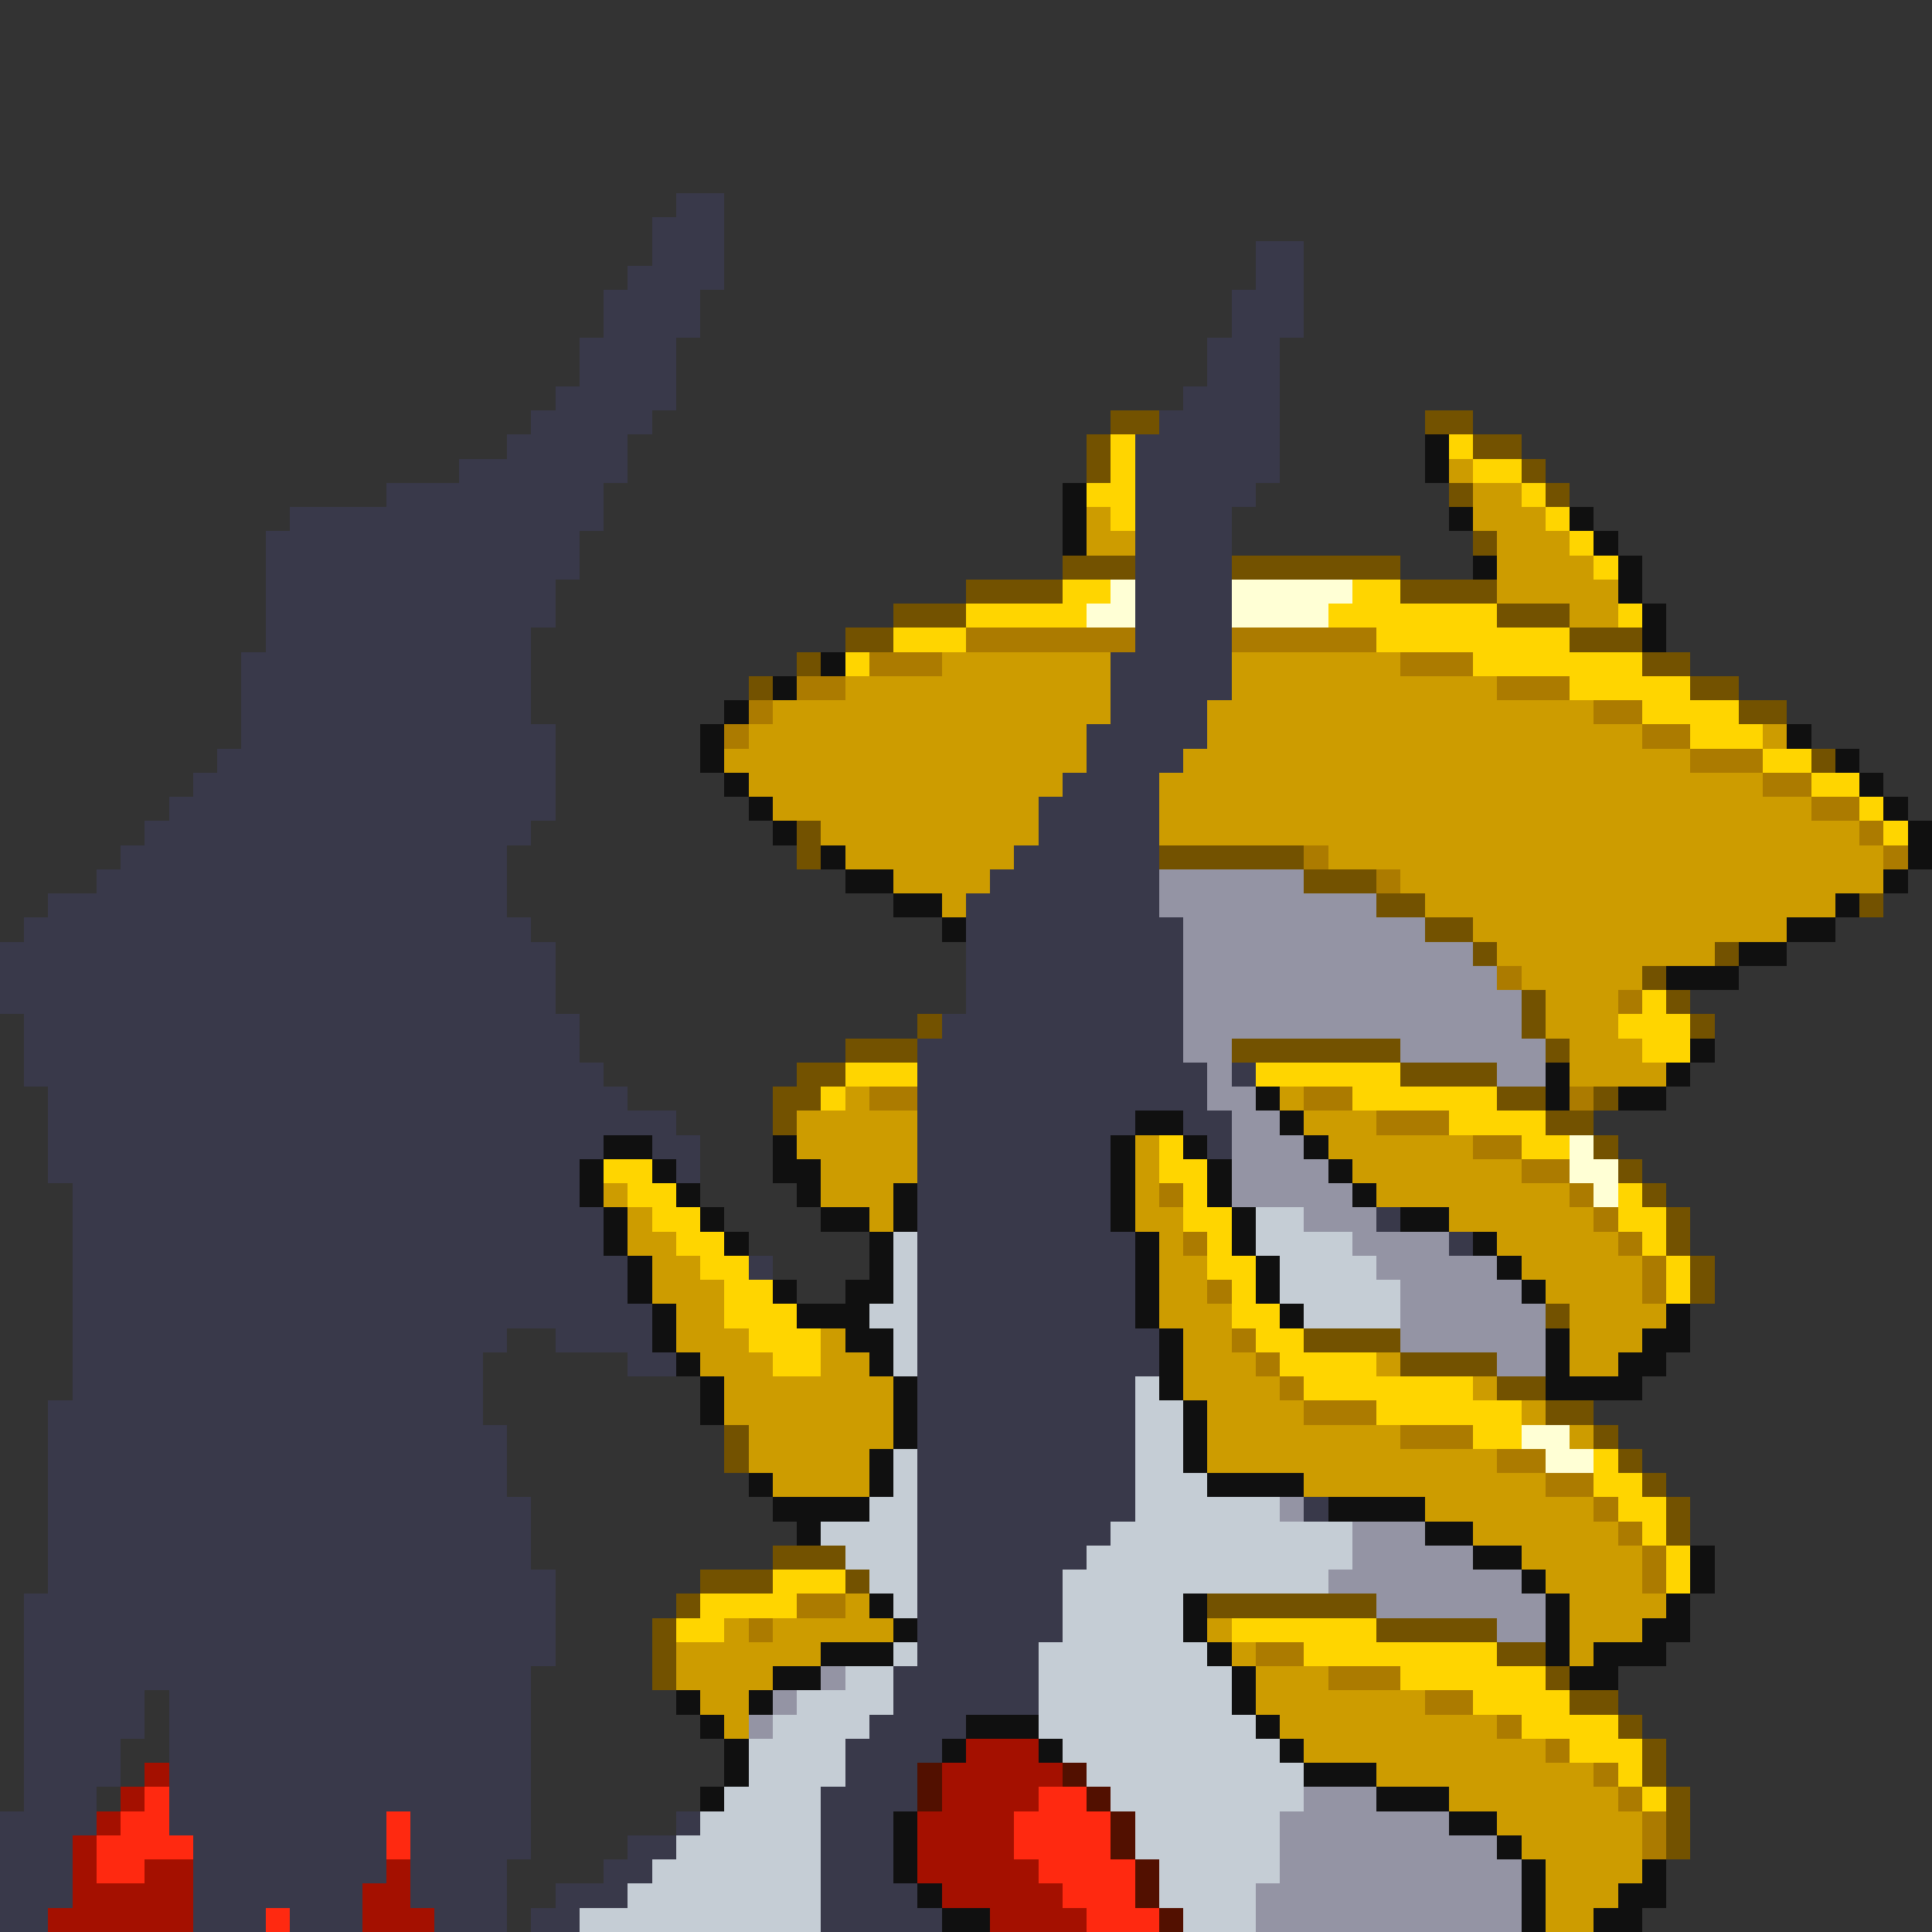 <svg xmlns="http://www.w3.org/2000/svg" viewBox="0 -0.5 80 80" shape-rendering="crispEdges">
<rect x="0" y="-0.5" width="80" height="80" fill="#333333" stroke="none"/>
<path stroke="#39394a" d="M28 8h2M27 9h3M27 10h3M52 10h2M26 11h4M52 11h2M25 12h4M51 12h3M25 13h4M51 13h3M24 14h4M50 14h3M24 15h4M50 15h3M23 16h5M49 16h4M22 17h5M48 17h5M21 18h5M47 18h6M19 19h7M47 19h6M16 20h9M47 20h5M12 21h13M47 21h4M11 22h13M47 22h4M11 23h13M47 23h4M11 24h12M47 24h4M11 25h12M47 25h4M11 26h11M47 26h4M10 27h12M46 27h5M10 28h12M46 28h5M10 29h12M46 29h4M10 30h13M45 30h5M9 31h14M45 31h4M8 32h15M44 32h4M7 33h16M43 33h5M6 34h16M43 34h5M5 35h16M42 35h6M4 36h17M41 36h7M2 37h19M40 37h8M1 38h21M40 38h9M0 39h23M40 39h9M0 40h23M40 40h9M0 41h23M40 41h9M1 42h23M39 42h10M1 43h23M38 43h11M1 44h24M38 44h12M51 44h1M2 45h24M38 45h12M2 46h26M38 46h9M49 46h2M2 47h23M27 47h2M38 47h8M50 47h1M2 48h22M28 48h1M38 48h8M3 49h21M38 49h8M3 50h22M38 50h8M57 50h1M3 51h22M38 51h9M60 51h1M3 52h23M31 52h1M38 52h9M3 53h23M38 53h9M3 54h24M38 54h9M3 55h18M23 55h4M38 55h10M3 56h17M26 56h2M38 56h10M3 57h17M38 57h9M2 58h18M38 58h9M2 59h19M38 59h9M2 60h19M38 60h9M2 61h19M38 61h9M2 62h20M38 62h9M54 62h1M2 63h20M38 63h8M2 64h20M38 64h7M2 65h21M38 65h6M1 66h22M38 66h6M1 67h22M38 67h6M1 68h22M38 68h5M1 69h21M37 69h6M1 70h5M7 70h15M37 70h6M1 71h5M7 71h15M36 71h4M1 72h4M7 72h15M35 72h4M1 73h4M7 73h15M35 73h3M1 74h3M7 74h15M34 74h4M0 75h4M7 75h9M17 75h5M28 75h1M34 75h3M0 76h3M8 76h8M17 76h5M26 76h2M34 76h3M0 77h3M8 77h8M17 77h4M25 77h2M34 77h3M0 78h3M8 78h7M17 78h4M23 78h3M34 78h4M0 79h2M8 79h3M12 79h3M18 79h3M22 79h2M34 79h5" />
<path stroke="#735200" d="M46 17h2M59 17h2M45 18h1M61 18h2M45 19h1M63 19h1M60 20h1M64 20h1M61 22h1M44 23h3M51 23h7M40 24h4M58 24h4M37 25h3M62 25h3M35 26h2M65 26h3M33 27h1M68 27h2M31 28h1M70 28h2M72 29h2M75 31h1M33 34h1M33 35h1M48 35h6M54 36h3M57 37h2M77 37h1M59 38h2M61 39h1M71 39h1M68 40h1M63 41h1M69 41h1M38 42h1M63 42h1M70 42h1M35 43h3M51 43h7M64 43h1M33 44h2M58 44h4M32 45h2M62 45h2M66 45h1M32 46h1M64 46h2M66 47h1M67 48h1M68 49h1M69 50h1M69 51h1M70 52h1M70 53h1M64 54h1M54 55h4M58 56h4M62 57h2M64 58h2M30 59h1M66 59h1M30 60h1M67 60h1M68 61h1M69 62h1M69 63h1M32 64h3M29 65h3M35 65h1M28 66h1M50 66h7M27 67h1M57 67h5M27 68h1M62 68h2M27 69h1M64 69h1M65 70h2M67 71h1M68 72h1M68 73h1M69 74h1M69 75h1M69 76h1" />
<path stroke="#ffd500" d="M46 18h1M60 18h1M46 19h1M61 19h2M45 20h2M63 20h1M46 21h1M64 21h1M65 22h1M66 23h1M44 24h2M56 24h2M40 25h5M55 25h7M67 25h1M37 26h3M57 26h8M35 27h1M61 27h7M65 28h5M68 29h4M70 30h3M73 31h2M75 32h2M77 33h1M78 34h1M68 41h1M67 42h3M68 43h2M35 44h3M52 44h6M34 45h1M56 45h6M60 46h4M48 47h1M63 47h2M25 48h2M48 48h2M26 49h2M49 49h1M67 49h1M27 50h2M49 50h2M67 50h2M28 51h2M50 51h1M68 51h1M29 52h2M50 52h2M69 52h1M30 53h2M51 53h1M69 53h1M30 54h3M51 54h2M31 55h3M52 55h2M32 56h2M53 56h4M54 57h7M57 58h6M61 59h2M66 60h1M66 61h2M67 62h2M68 63h1M69 64h1M32 65h3M69 65h1M29 66h4M28 67h2M51 67h6M54 68h8M58 69h6M61 70h4M63 71h4M65 72h3M67 73h1M68 74h1" />
<path stroke="#101010" d="M59 18h1M59 19h1M44 20h1M44 21h1M60 21h1M65 21h1M44 22h1M66 22h1M61 23h1M67 23h1M67 24h1M68 25h1M68 26h1M34 27h1M32 28h1M30 29h1M29 30h1M74 30h1M29 31h1M76 31h1M30 32h1M77 32h1M31 33h1M78 33h1M32 34h1M79 34h1M34 35h1M79 35h1M35 36h2M78 36h1M37 37h2M76 37h1M39 38h1M74 38h2M72 39h2M69 40h3M70 43h1M64 44h1M69 44h1M52 45h1M64 45h1M67 45h2M47 46h2M53 46h1M25 47h2M32 47h1M46 47h1M49 47h1M54 47h1M24 48h1M27 48h1M32 48h2M46 48h1M50 48h1M55 48h1M24 49h1M28 49h1M33 49h1M37 49h1M46 49h1M50 49h1M56 49h1M25 50h1M29 50h1M34 50h2M37 50h1M46 50h1M51 50h1M58 50h2M25 51h1M30 51h1M36 51h1M47 51h1M51 51h1M61 51h1M26 52h1M36 52h1M47 52h1M52 52h1M62 52h1M26 53h1M32 53h1M35 53h2M47 53h1M52 53h1M63 53h1M27 54h1M33 54h3M47 54h1M53 54h1M69 54h1M27 55h1M35 55h2M48 55h1M64 55h1M68 55h2M28 56h1M36 56h1M48 56h1M64 56h1M67 56h2M29 57h1M37 57h1M48 57h1M64 57h4M29 58h1M37 58h1M49 58h1M37 59h1M49 59h1M36 60h1M49 60h1M31 61h1M36 61h1M50 61h4M32 62h4M55 62h4M33 63h1M59 63h2M61 64h2M70 64h1M63 65h1M70 65h1M36 66h1M49 66h1M64 66h1M69 66h1M37 67h1M49 67h1M64 67h1M68 67h2M34 68h3M50 68h1M64 68h1M66 68h3M32 69h2M51 69h1M65 69h2M28 70h1M31 70h1M51 70h1M29 71h1M40 71h3M52 71h1M30 72h1M39 72h1M43 72h1M53 72h1M30 73h1M54 73h3M29 74h1M57 74h3M37 75h1M60 75h2M37 76h1M62 76h1M37 77h1M63 77h1M68 77h1M38 78h1M63 78h1M67 78h2M39 79h2M63 79h1M66 79h2" />
<path stroke="#cd9c00" d="M60 19h1M61 20h2M45 21h1M61 21h3M45 22h2M62 22h3M62 23h4M62 24h5M65 25h2M39 27h7M51 27h7M35 28h11M51 28h11M32 29h14M50 29h16M31 30h14M50 30h18M73 30h1M30 31h15M49 31h21M31 32h13M48 32h25M32 33h11M48 33h27M34 34h9M48 34h29M35 35h7M55 35h23M37 36h4M58 36h20M39 37h1M59 37h17M61 38h13M62 39h9M63 40h5M64 41h3M64 42h3M65 43h3M65 44h4M35 45h1M53 45h1M33 46h5M54 46h3M33 47h5M47 47h1M55 47h6M34 48h4M47 48h1M56 48h7M25 49h1M34 49h3M47 49h1M57 49h8M26 50h1M36 50h1M47 50h2M60 50h6M26 51h2M48 51h1M62 51h5M27 52h2M48 52h2M63 52h5M27 53h3M48 53h2M64 53h4M28 54h2M48 54h3M65 54h4M28 55h3M34 55h1M49 55h2M65 55h3M29 56h3M34 56h2M49 56h3M57 56h1M65 56h2M30 57h7M49 57h4M61 57h1M30 58h7M50 58h4M63 58h1M31 59h6M50 59h8M65 59h1M31 60h5M50 60h12M32 61h4M54 61h10M59 62h7M61 63h6M63 64h5M64 65h4M35 66h1M65 66h4M30 67h1M32 67h5M50 67h1M65 67h3M28 68h6M51 68h1M65 68h1M28 69h4M52 69h3M29 70h2M52 70h7M30 71h1M53 71h9M54 72h10M57 73h9M60 74h7M62 75h6M63 76h5M64 77h4M64 78h3M64 79h2" />
<path stroke="#ffffd5" d="M46 24h1M51 24h5M45 25h2M51 25h4M65 47h1M65 48h2M66 49h1M63 59h2M64 60h2" />
<path stroke="#ac7b00" d="M40 26h7M51 26h6M36 27h3M58 27h3M33 28h2M62 28h3M31 29h1M66 29h2M30 30h1M68 30h2M70 31h3M73 32h2M75 33h2M77 34h1M54 35h1M78 35h1M57 36h1M62 40h1M67 41h1M36 45h2M54 45h2M65 45h1M57 46h3M61 47h2M63 48h2M48 49h1M65 49h1M66 50h1M49 51h1M67 51h1M68 52h1M50 53h1M68 53h1M51 55h1M52 56h1M53 57h1M54 58h3M58 59h3M62 60h2M64 61h2M66 62h1M67 63h1M68 64h1M68 65h1M33 66h2M31 67h1M52 68h2M55 69h3M59 70h2M62 71h1M64 72h1M66 73h1M67 74h1M68 75h1M68 76h1" />
<path stroke="#9494a4" d="M48 36h6M48 37h9M49 38h10M49 39h12M49 40h13M49 41h14M49 42h14M49 43h2M58 43h6M50 44h1M62 44h2M50 45h2M51 46h2M51 47h3M51 48h4M51 49h5M54 50h3M56 51h4M57 52h5M58 53h5M58 54h6M58 55h6M62 56h2M53 62h1M56 63h3M56 64h5M55 65h8M57 66h7M62 67h2M34 69h1M32 70h1M31 71h1M54 74h3M53 75h7M53 76h9M53 77h10M52 78h11M52 79h11" />
<path stroke="#c5cdd5" d="M52 50h2M37 51h1M52 51h4M37 52h1M53 52h4M37 53h1M53 53h5M36 54h2M54 54h4M37 55h1M37 56h1M47 57h1M47 58h2M47 59h2M37 60h1M47 60h2M37 61h1M47 61h3M36 62h2M47 62h6M34 63h4M46 63h10M35 64h3M45 64h11M36 65h2M44 65h11M37 66h1M44 66h5M44 67h5M37 68h1M43 68h7M35 69h2M43 69h8M33 70h4M43 70h8M32 71h4M43 71h9M31 72h4M44 72h9M31 73h4M45 73h9M30 74h4M46 74h8M29 75h5M47 75h6M28 76h6M47 76h6M27 77h7M48 77h5M26 78h8M48 78h4M24 79h10M49 79h3" />
<path stroke="#a41000" d="M40 72h3M6 73h1M39 73h5M5 74h1M39 74h4M4 75h1M38 75h4M3 76h1M38 76h4M3 77h1M6 77h2M16 77h1M38 77h5M3 78h5M15 78h2M39 78h5M2 79h6M15 79h3M41 79h4" />
<path stroke="#521000" d="M38 73h1M44 73h1M38 74h1M45 74h1M46 75h1M46 76h1M47 77h1M47 78h1M48 79h1" />
<path stroke="#ff2910" d="M6 74h1M43 74h2M5 75h2M16 75h1M42 75h4M4 76h4M16 76h1M42 76h4M4 77h2M43 77h4M44 78h3M11 79h1M45 79h3" />
</svg>